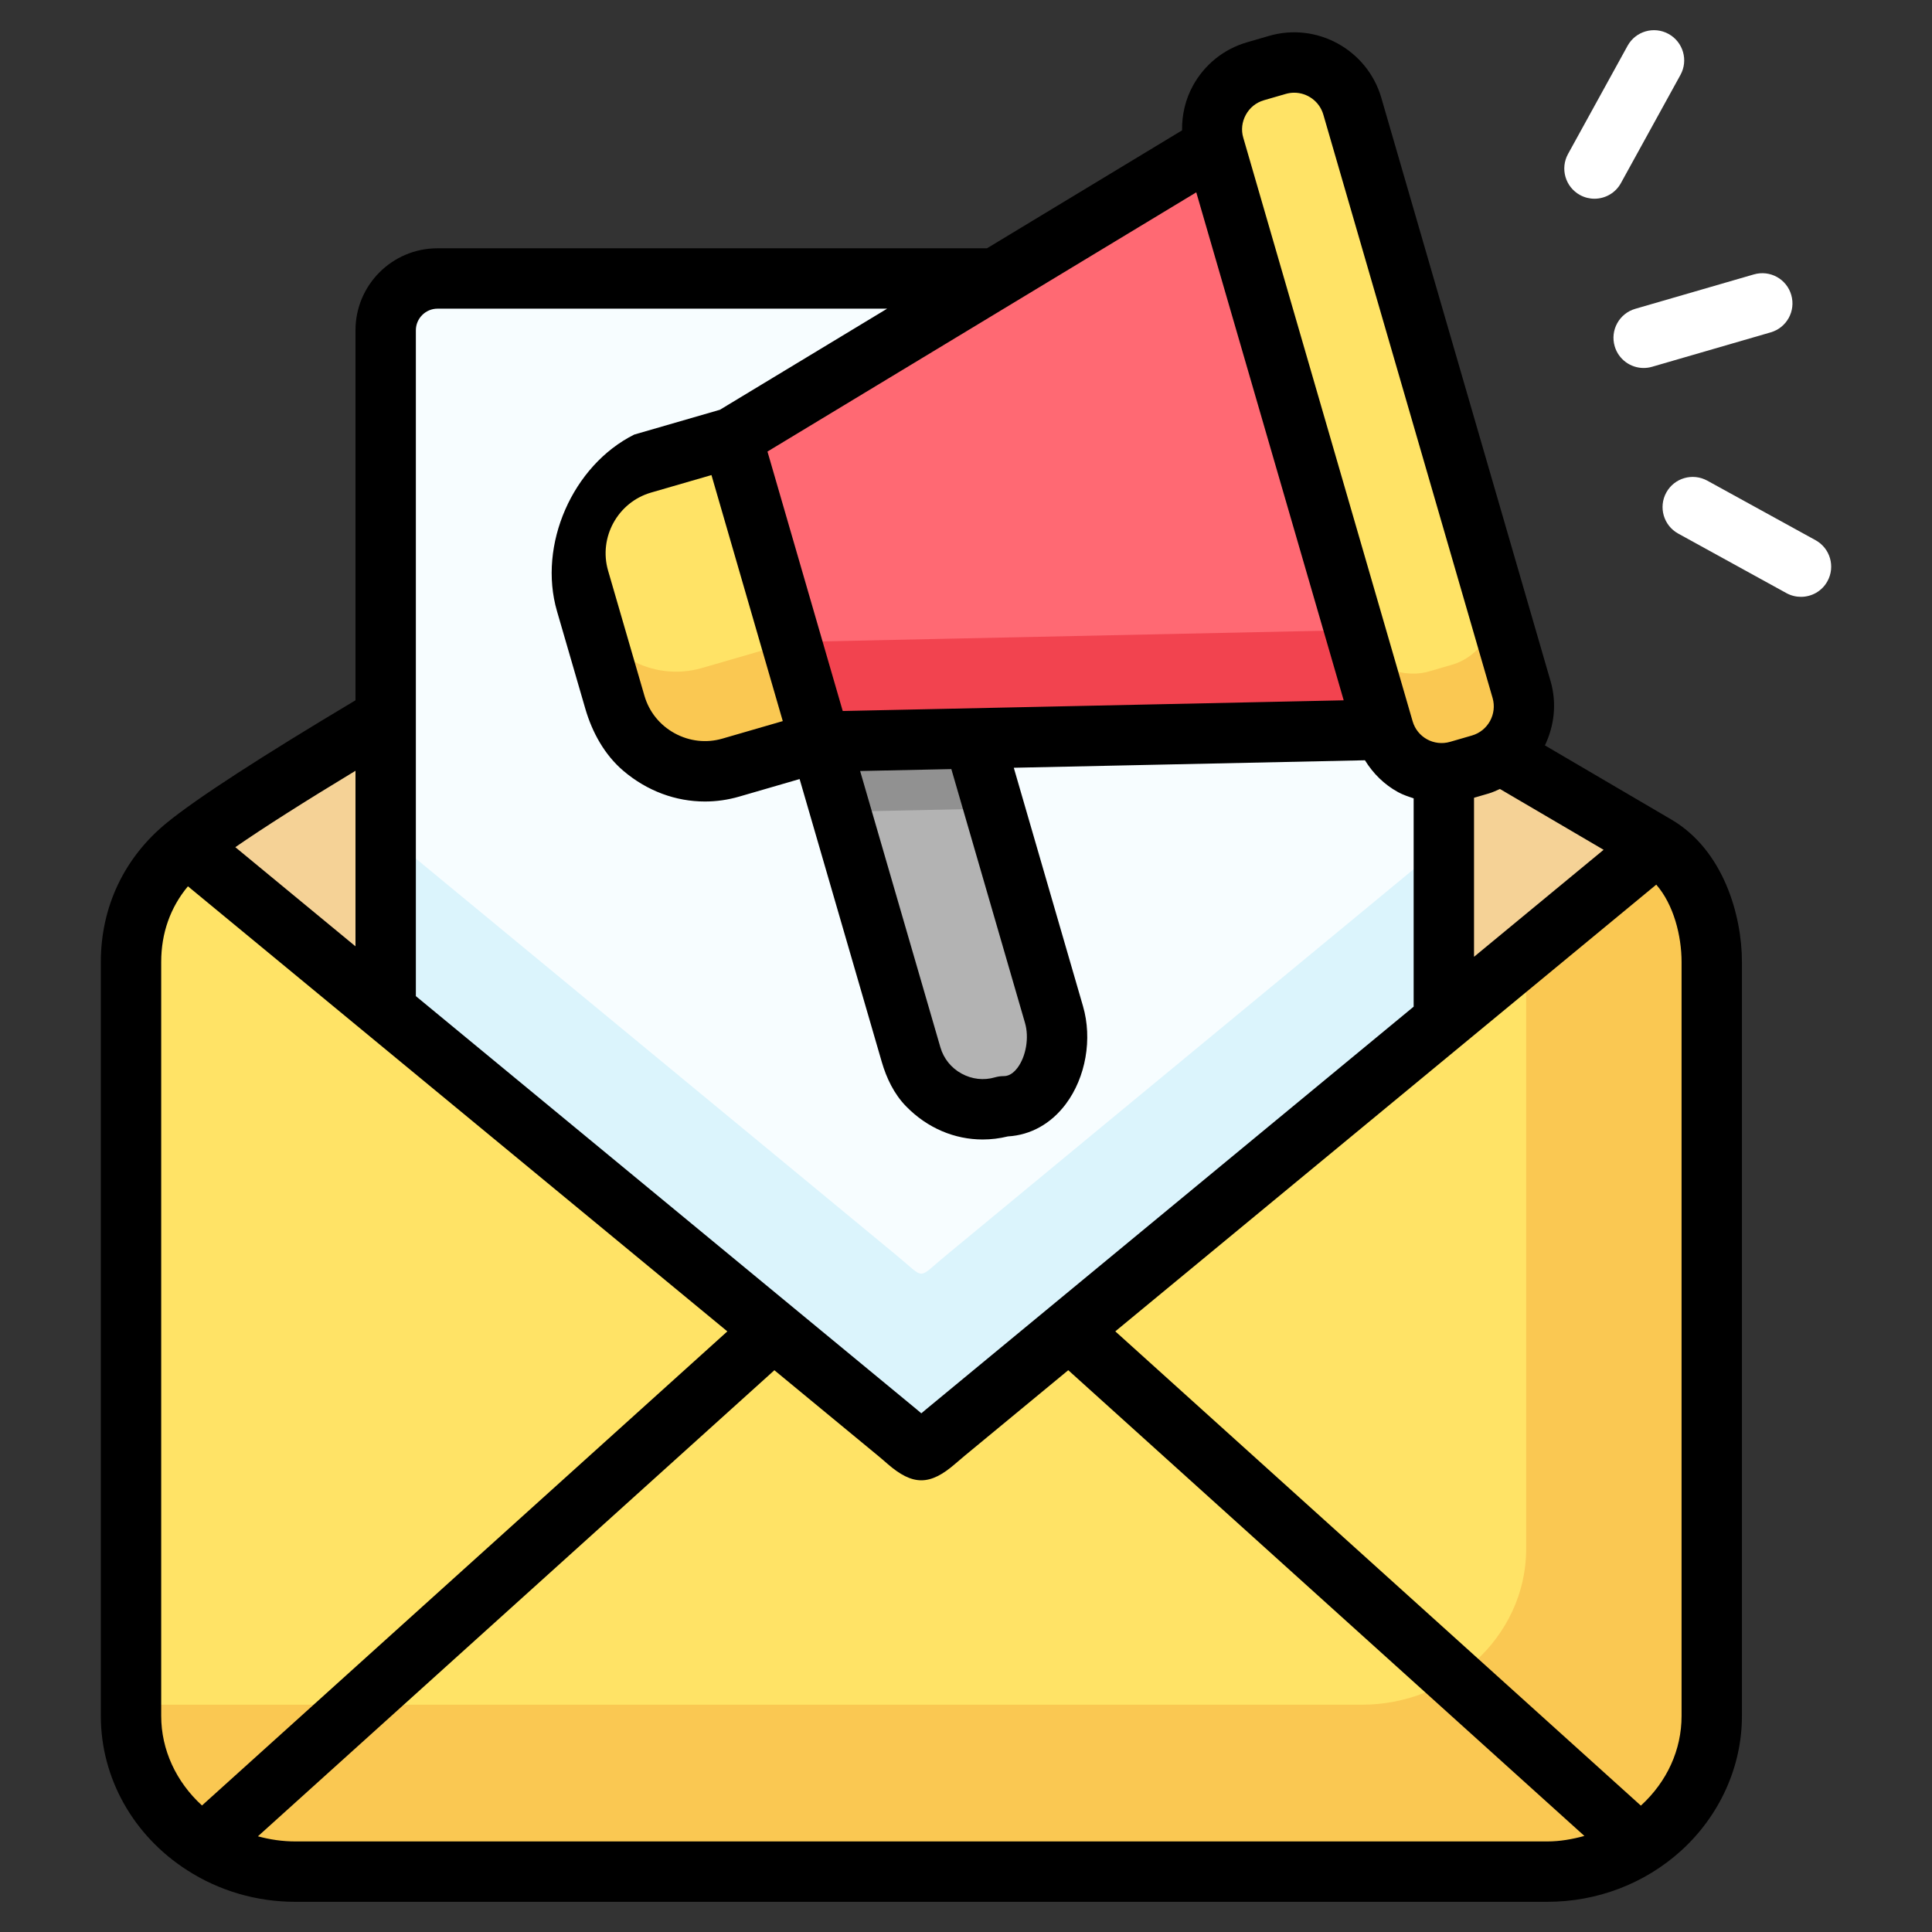 <svg width="64" height="64" viewBox="0 0 64 64" fill="none" xmlns="http://www.w3.org/2000/svg">
<rect x="0" y="0" width="64" height="64" fill="#333333" stroke="none"/>
<path fill-rule="evenodd" clip-rule="evenodd" d="M32.26 24.459L27.17 24.569L30.192 34.975C30.568 36.272 31.939 37.028 33.24 36.648C34.593 36.648 35.293 34.901 34.914 33.603L32.26 24.459Z" fill="#B3B3B3"/>
<path fill-rule="evenodd" clip-rule="evenodd" d="M32.971 9.224L24.25 14.499L27.17 24.569L32.26 24.458L45.835 24.171L40.225 4.842L32.971 9.224Z" fill="#FF6973"/>
<path fill-rule="evenodd" clip-rule="evenodd" d="M24.25 14.499L21.287 15.358C19.658 15.833 18.711 17.551 19.183 19.18L20.388 23.327C20.86 24.956 22.581 25.9 24.21 25.428L27.17 24.569L24.25 14.499Z" fill="#FFE366"/>
<path fill-rule="evenodd" clip-rule="evenodd" d="M41.589 2.361C40.531 2.667 39.916 3.784 40.225 4.842L45.835 24.171C46.093 25.067 46.937 25.645 47.829 25.612C47.991 25.609 48.154 25.583 48.316 25.535L49.038 25.325C49.285 25.251 49.51 25.137 49.702 24.986C50.336 24.499 50.638 23.651 50.406 22.844L44.796 3.515C44.486 2.457 43.369 1.842 42.311 2.151L41.589 2.361Z" fill="#FFE366"/>
<path fill-rule="evenodd" clip-rule="evenodd" d="M24.21 25.428C22.581 25.9 20.86 24.956 20.388 23.327L19.182 19.18C18.711 17.551 19.658 15.833 21.287 15.358L24.25 14.499L32.971 9.224H14.49C13.547 9.224 12.776 9.998 12.776 10.938V23.765V33.467L25.622 44.071L29.72 47.451C30.671 48.236 30.369 48.236 31.32 47.451L36.071 43.529L47.829 33.817V25.612C46.937 25.645 46.093 25.067 45.835 24.171L32.26 24.458L34.914 33.603C35.293 34.901 34.593 36.648 33.24 36.648C31.939 37.028 30.568 36.272 30.192 34.974L27.17 24.569L24.21 25.428Z" fill="#F7FDFF"/>
<path fill-rule="evenodd" clip-rule="evenodd" d="M12.776 33.467L6.171 28.019C5.003 28.967 4.339 30.305 4.339 31.867V56.843C4.339 58.613 5.294 60.183 6.739 61.112L25.622 44.072L12.776 33.467Z" fill="#FFE366"/>
<path fill-rule="evenodd" clip-rule="evenodd" d="M12.777 23.766C9.994 25.417 7.343 27.068 6.171 28.019L12.777 33.467V23.766Z" fill="#F5D296"/>
<path fill-rule="evenodd" clip-rule="evenodd" d="M49.038 25.325L48.316 25.535C48.153 25.583 47.991 25.609 47.829 25.612V33.817L54.862 28.012L49.702 24.986C49.51 25.137 49.285 25.251 49.038 25.325Z" fill="#F5D296"/>
<path fill-rule="evenodd" clip-rule="evenodd" d="M54.861 28.012L47.829 33.817L36.071 43.53L55.016 60.566C56.052 59.626 56.704 58.303 56.704 56.843V31.867C56.705 30.389 56.1 28.738 54.861 28.012Z" fill="#FFE366"/>
<path fill-rule="evenodd" clip-rule="evenodd" d="M36.071 43.53L31.32 47.452C30.369 48.237 30.671 48.237 29.72 47.452L25.622 44.072L6.739 61.112C7.609 61.672 8.659 62 9.784 62H51.257C52.709 62 54.036 61.455 55.016 60.566L36.071 43.53Z" fill="#FFE366"/>
<path fill-rule="evenodd" clip-rule="evenodd" d="M4.34 56.843C4.34 58.612 5.294 60.183 6.739 61.111L11.881 56.471H4.34V56.843Z" fill="#FAC852"/>
<path fill-rule="evenodd" clip-rule="evenodd" d="M9.784 62H51.257C52.709 62 54.036 61.455 55.016 60.566L48.868 55.037C47.888 55.922 46.561 56.471 45.109 56.471H11.881L6.739 61.112C7.609 61.672 8.659 62 9.784 62Z" fill="#FAC852"/>
<path fill-rule="evenodd" clip-rule="evenodd" d="M50.556 51.314C50.556 52.774 49.904 54.097 48.868 55.037L55.016 60.566C56.052 59.626 56.705 58.303 56.705 56.843V31.867C56.705 30.389 56.1 28.738 54.862 28.012L50.556 31.569V51.314Z" fill="#FAC852"/>
<path fill-rule="evenodd" clip-rule="evenodd" d="M12.776 33.467L25.622 44.072L29.72 47.452C30.671 48.237 30.369 48.237 31.32 47.452L36.071 43.53L47.829 33.817V27.968L36.071 37.676L31.32 41.602C30.369 42.387 30.671 42.387 29.72 41.602L25.622 38.218L12.776 27.617V33.467Z" fill="#DBF4FC"/>
<path fill-rule="evenodd" clip-rule="evenodd" d="M20.388 23.327C20.86 24.956 22.581 25.9 24.21 25.428L27.17 24.569L26.215 21.27L23.252 22.129C21.622 22.601 19.901 21.657 19.429 20.028L20.388 23.327Z" fill="#FAC852"/>
<path fill-rule="evenodd" clip-rule="evenodd" d="M32.26 24.459L45.835 24.171L44.877 20.872L31.305 21.16L26.215 21.27L27.17 24.569L32.26 24.459Z" fill="#F2434F"/>
<path fill-rule="evenodd" clip-rule="evenodd" d="M45.835 24.171C46.093 25.067 46.937 25.645 47.829 25.612C47.991 25.608 48.154 25.583 48.316 25.535L49.038 25.325C49.285 25.251 49.51 25.137 49.702 24.986C50.336 24.499 50.638 23.651 50.406 22.844L49.447 19.552H49.451C49.679 20.36 49.374 21.2 48.747 21.687C48.552 21.838 48.331 21.956 48.08 22.026L47.358 22.236C47.199 22.284 47.033 22.31 46.875 22.313C45.979 22.346 45.135 21.768 44.877 20.872L45.835 24.171Z" fill="#FAC852"/>
<path fill-rule="evenodd" clip-rule="evenodd" d="M27.844 26.891L32.934 26.784L32.26 24.459L27.17 24.569L27.844 26.891Z" fill="#919191"/>
<path d="M53.488 11.468C53.614 11.905 54.014 12.19 54.448 12.19C54.54 12.19 54.634 12.177 54.727 12.15L58.656 11.01C59.187 10.857 59.492 10.302 59.338 9.772C59.186 9.241 58.632 8.936 58.1 9.09L54.17 10.23C53.64 10.383 53.334 10.938 53.488 11.468Z" fill="white"/>
<path d="M52.337 6.459C52.49 6.543 52.655 6.583 52.818 6.583C53.171 6.583 53.514 6.396 53.695 6.065L55.667 2.482C55.934 1.998 55.757 1.391 55.273 1.124C54.789 0.858 54.181 1.033 53.915 1.518L51.943 5.101C51.677 5.585 51.853 6.192 52.337 6.459Z" fill="white"/>
<path d="M60.143 17.895L56.557 15.923C56.072 15.656 55.464 15.832 55.198 16.316C54.932 16.801 55.109 17.409 55.592 17.675L59.178 19.648C59.331 19.732 59.496 19.771 59.659 19.771C60.012 19.771 60.355 19.585 60.536 19.254C60.803 18.77 60.626 18.161 60.143 17.895Z" fill="white"/>
<path d="M55.367 27.149L51.179 24.693C51.178 24.692 51.178 24.691 51.178 24.69C51.485 24.049 51.578 23.301 51.365 22.565L45.756 3.233C45.289 1.643 43.618 0.726 42.032 1.191L41.31 1.401C40.541 1.624 39.904 2.135 39.517 2.84C39.264 3.301 39.151 3.808 39.157 4.317C39.157 4.318 39.157 4.319 39.156 4.319L32.697 8.224C32.696 8.224 32.696 8.225 32.696 8.225H14.493C12.992 8.225 11.776 9.441 11.776 10.941V23.197C11.776 23.197 11.776 23.198 11.775 23.199C8.65 25.064 6.546 26.428 5.541 27.243C4.121 28.395 3.34 30.036 3.34 31.867V56.844C3.34 58.893 4.408 60.803 6.198 61.952C7.262 62.638 8.501 63 9.783 63H51.257C52.909 63 54.482 62.4 55.689 61.307C56.97 60.144 57.704 58.517 57.704 56.844V31.867C57.704 30.323 57.092 28.161 55.367 27.149ZM53.119 28.149C53.121 28.15 53.121 28.152 53.119 28.153L48.833 31.692C48.831 31.694 48.829 31.693 48.829 31.691V26.427L49.316 26.285C49.447 26.247 49.566 26.189 49.687 26.136L53.119 28.149ZM41.27 3.803C41.399 3.566 41.611 3.396 41.866 3.322C41.867 3.322 41.867 3.321 41.868 3.321L42.593 3.111C42.686 3.084 42.779 3.071 42.872 3.071C43.306 3.071 43.707 3.356 43.836 3.793L49.444 23.121C49.598 23.653 49.291 24.211 48.759 24.365L48.038 24.574C47.503 24.73 46.948 24.424 46.795 23.893L41.185 4.561C41.11 4.308 41.141 4.038 41.27 3.803ZM39.625 6.373C39.626 6.372 39.628 6.373 39.629 6.374L44.511 23.196C44.511 23.197 44.51 23.199 44.508 23.199L27.918 23.553C27.917 23.553 27.916 23.552 27.916 23.551L25.424 14.96C25.424 14.959 25.424 14.957 25.425 14.957L39.625 6.373ZM31.515 25.479L33.954 33.884C34.096 34.367 33.99 34.993 33.705 35.374C33.499 35.648 33.305 35.648 33.24 35.648C33.146 35.648 33.052 35.662 32.961 35.688C32.589 35.797 32.195 35.753 31.851 35.563C31.508 35.375 31.261 35.067 31.152 34.695L28.494 25.544C28.494 25.543 28.495 25.541 28.497 25.541L31.513 25.477C31.514 25.477 31.515 25.478 31.515 25.479ZM25.93 23.886C25.93 23.887 25.93 23.888 25.928 23.888L23.932 24.467C23.399 24.622 22.837 24.558 22.346 24.289C21.856 24.02 21.502 23.579 21.348 23.048L20.144 18.905C19.824 17.801 20.465 16.637 21.568 16.317L23.566 15.738C23.567 15.738 23.569 15.739 23.569 15.74L25.93 23.886ZM13.776 10.941C13.776 10.547 14.099 10.225 14.493 10.225H29.379C29.382 10.225 29.383 10.228 29.381 10.229L23.848 13.574C23.848 13.574 23.847 13.574 23.848 13.574L21.009 14.396C21.009 14.396 21.009 14.396 21.009 14.396C18.965 15.419 17.813 18.051 18.451 20.246L19.39 23.479C19.619 24.265 20.028 25.006 20.651 25.536C21.44 26.206 22.388 26.551 23.351 26.551C23.732 26.551 24.113 26.497 24.488 26.388L26.486 25.808C26.487 25.808 26.489 25.808 26.489 25.81L29.209 35.175C29.366 35.716 29.617 36.239 30.01 36.643C30.721 37.375 31.629 37.747 32.552 37.747C32.831 37.747 33.111 37.713 33.388 37.645C34.142 37.601 34.817 37.225 35.306 36.573C35.969 35.688 36.192 34.412 35.874 33.325L33.584 25.436C33.584 25.434 33.585 25.433 33.586 25.433L45.214 25.185C45.214 25.185 45.215 25.185 45.216 25.186C45.484 25.62 45.85 25.987 46.312 26.24C46.477 26.331 46.654 26.388 46.829 26.446V33.346C46.829 33.347 46.829 33.347 46.828 33.348L30.684 46.68C30.625 46.729 30.57 46.775 30.52 46.818C30.471 46.775 30.416 46.729 30.357 46.68L13.777 32.999C13.777 32.999 13.776 32.998 13.776 32.998L13.776 10.941ZM7.798 28.062C8.729 27.418 10.075 26.562 11.773 25.535C11.774 25.534 11.776 25.535 11.776 25.537V31.344C11.776 31.346 11.774 31.347 11.773 31.346L7.798 28.066C7.797 28.065 7.797 28.063 7.798 28.062ZM6.689 59.807C5.838 59.029 5.34 57.968 5.34 56.844V31.867C5.34 30.911 5.643 30.059 6.224 29.362C6.225 29.361 6.227 29.361 6.228 29.362L24.092 44.102C24.093 44.103 24.093 44.105 24.092 44.106L6.693 59.807C6.692 59.808 6.69 59.808 6.689 59.807ZM51.257 61H9.783C9.359 61 8.944 60.939 8.544 60.83L25.651 45.392C25.652 45.391 25.653 45.391 25.654 45.392L29.084 48.222C29.209 48.325 29.311 48.414 29.396 48.489C30.234 49.218 30.802 49.221 31.644 48.489C31.73 48.415 31.832 48.326 31.957 48.223L35.386 45.391C35.387 45.39 35.388 45.39 35.389 45.391L52.485 60.818C52.088 60.926 51.679 61 51.257 61ZM55.704 56.844C55.704 57.965 55.224 59.018 54.358 59.812C54.357 59.813 54.355 59.813 54.354 59.812L36.948 44.105C36.947 44.104 36.947 44.102 36.948 44.101L54.864 29.306C54.865 29.305 54.867 29.306 54.868 29.307C55.442 29.968 55.704 30.998 55.704 31.867L55.704 56.844Z" fill="black"/>
</svg>
